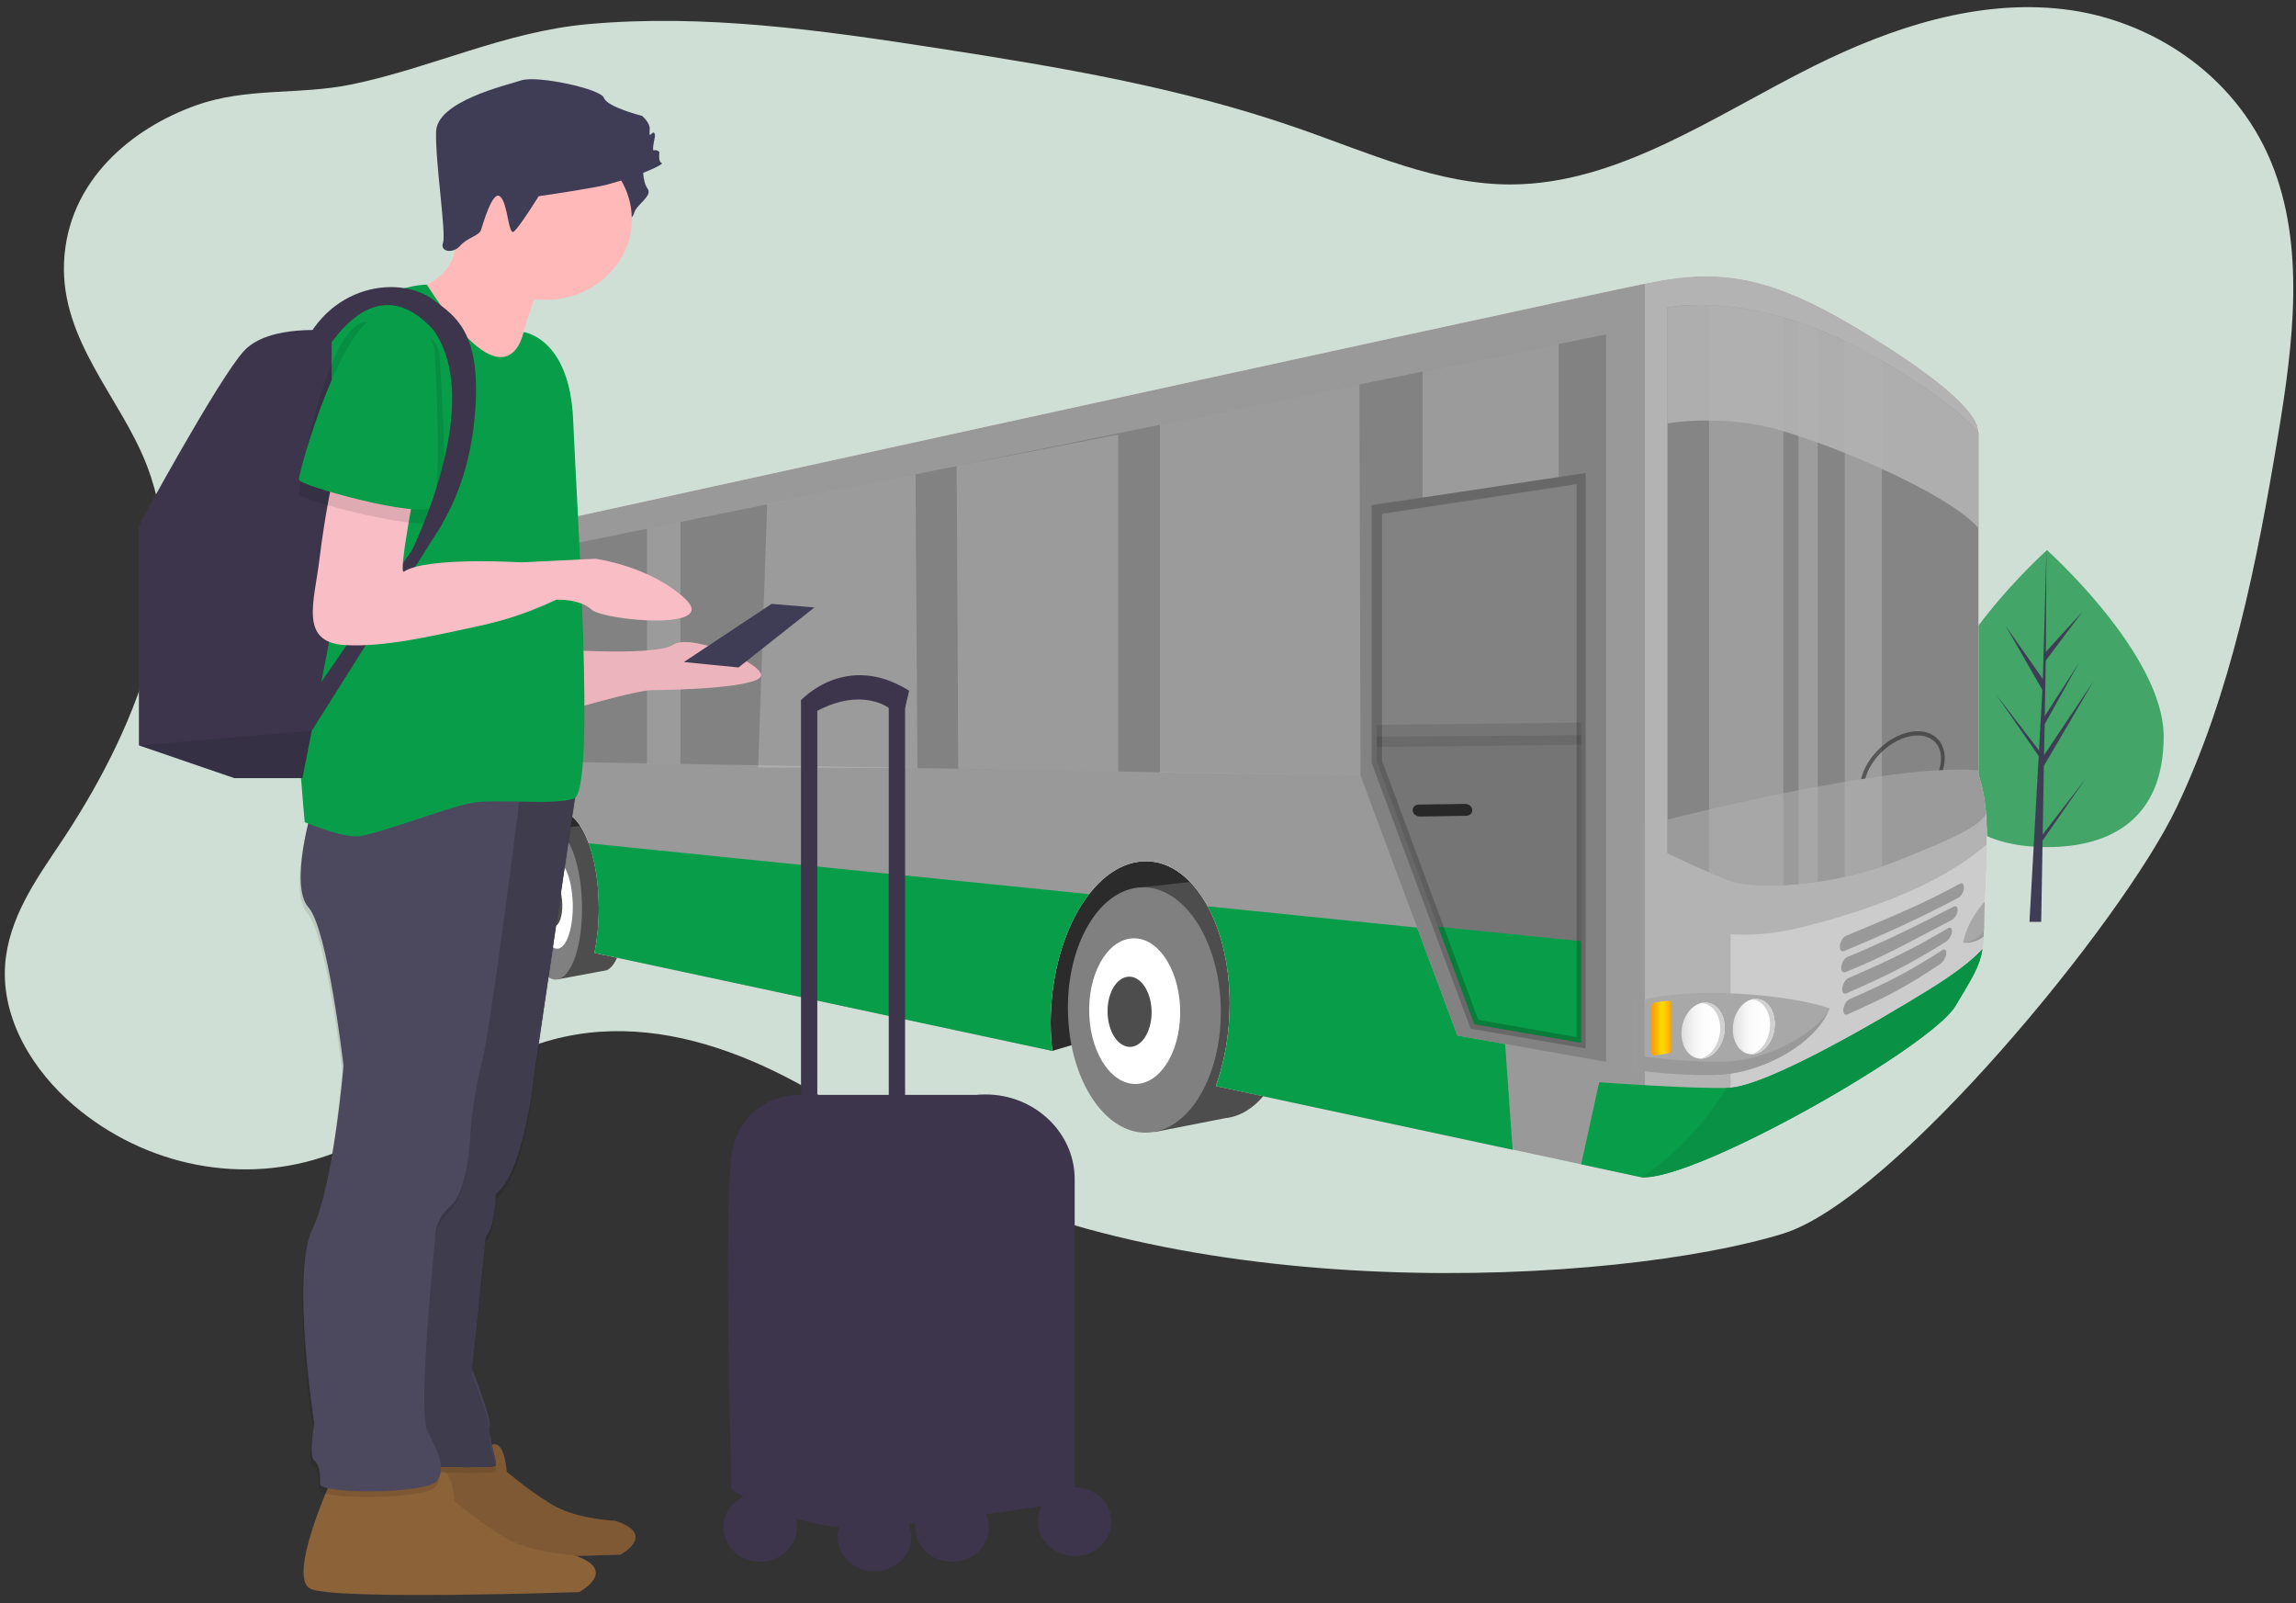 <svg width="212" height="148" viewBox="0 0 212 148" fill="none" xmlns="http://www.w3.org/2000/svg">
<rect x="0" y="0" width="212" height="148" fill="#333333" stroke="none"/>
<path d="M13.53 42.89C18.028 54.48 12.291 67.819 5.544 77.883C3.286 81.249 0.798 84.777 0.477 89.014C0.1 94.185 3.166 98.934 6.81 102.04C13.447 107.704 22.517 109.455 30.42 106.6C37.249 104.14 42.987 98.557 49.88 96.312C61.41 92.551 73.618 98.79 83.477 106.564C108.289 121.044 149.56 118.548 164.66 113.871C174.858 110.712 195.916 85.145 200.965 74.561C206.013 63.977 208.382 52.029 210.346 40.179C211.741 31.759 212.898 22.683 209.694 14.936C206.298 6.74 198.44 1.775 190.537 0.851C182.633 -0.074 174.711 2.494 167.432 6.12C158.335 10.654 149.422 17.009 139.499 17.027C132.743 17.045 126.29 14.074 119.828 11.83C109.005 8.059 97.779 6.183 86.58 4.451C75.858 2.79 65.036 1.255 54.25 2.233C46.622 2.925 39.884 6.255 32.476 7.79C27.648 8.795 22.801 8.032 18.064 9.738C12.236 11.821 6.232 16.641 5.911 24.236C5.617 31.462 11.143 36.741 13.53 42.89Z" fill="#CFDFD6"/>
<path opacity="0.7" d="M199.782 67.982C199.782 75.549 194.953 78.198 189.005 78.198C183.057 78.198 178.229 75.558 178.229 67.982C178.229 60.414 189.005 50.782 189.005 50.782C189.005 50.782 199.782 60.414 199.782 67.982Z" fill="#088D3A"/>
<path d="M188.611 77.038L188.721 70.701L193.32 62.864L188.739 69.704L188.794 66.859L191.961 61.185L188.803 66.105L188.895 60.979L192.282 56.463L188.904 60.171L188.959 50.781L188.611 63.214L188.638 62.702L185.196 57.783L188.583 63.69L188.262 69.408L188.253 69.255L184.287 64.076L188.243 69.794L188.207 70.512L188.198 70.521V70.584L187.39 85.1H188.473L188.601 77.595L192.558 71.895L188.611 77.038Z" fill="#3F3D56"/>
<path d="M97.163 97.012L113.163 92.245L111.372 76.966L97.153 77.191C97.163 77.2 93.326 94.561 97.163 97.012Z" fill="#2B2B2B"/>
<path d="M47.898 86.464L59.317 83.735L57.922 74.157L46.971 74.291C46.961 74.291 45.961 84.615 47.898 86.464Z" fill="#2B2B2B"/>
<path d="M112.201 80.988C115.928 80.737 119.122 85.441 119.398 91.473C119.646 96.922 117.443 101.734 114.276 102.946C113.936 103.072 113.596 103.161 113.238 103.206C113.211 103.206 113.183 103.206 113.156 103.215L106.648 104.49L105.482 103.52C102.71 102.237 106.042 97.632 105.812 92.775C105.638 89.112 103.389 84.157 104.986 81.958L110.843 81.311C111.274 81.123 111.733 81.015 112.201 80.988Z" fill="#4D4D4D"/>
<path d="M98.626 93.933C98.938 100.279 102.417 105.019 106.327 104.525C110.164 104.05 112.992 98.699 112.707 92.568C112.422 86.428 109.109 81.661 105.253 81.921C101.315 82.191 98.314 87.568 98.626 93.933Z" fill="#808080"/>
<path d="M100.58 93.753C100.763 97.496 102.81 100.315 105.133 100.046C107.427 99.785 109.135 96.608 108.96 92.936C108.786 89.264 106.803 86.437 104.499 86.625C102.158 86.814 100.396 90.01 100.58 93.753Z" fill="white"/>
<path d="M102.271 93.591C102.354 95.387 103.336 96.751 104.465 96.635C105.576 96.518 106.411 94.983 106.328 93.206C106.246 91.428 105.273 90.064 104.162 90.162C103.024 90.261 102.189 91.796 102.271 93.591Z" fill="#4D4D4D"/>
<path d="M54.958 76.07C56.353 76.016 57.546 79.104 57.656 82.883C57.748 86.303 57.234 88.969 56.041 89.562L51.478 90.406L51.056 89.751C50.047 88.835 51.258 86.169 51.176 83.188C51.111 80.944 50.294 77.838 50.873 76.545L53.911 76.213C54.076 76.123 54.783 76.079 54.958 76.07Z" fill="#4D4D4D"/>
<path d="M48.568 83.63C48.678 87.481 49.936 90.524 51.368 90.425C52.791 90.326 53.846 87.158 53.736 83.342C53.626 79.527 52.396 76.484 50.973 76.538C49.532 76.601 48.458 79.778 48.568 83.63Z" fill="#808080"/>
<path d="M49.826 83.557C49.89 85.837 50.633 87.633 51.478 87.579C52.322 87.525 52.947 85.649 52.883 83.387C52.818 81.124 52.084 79.32 51.239 79.356C50.395 79.401 49.761 81.277 49.826 83.557Z" fill="white"/>
<path d="M50.441 83.53C50.469 84.625 50.827 85.496 51.24 85.469C51.644 85.442 51.947 84.544 51.919 83.449C51.892 82.354 51.534 81.483 51.13 81.51C50.717 81.528 50.405 82.425 50.441 83.53Z" fill="#4D4D4D"/>
<path d="M182.681 71.545C182.681 64.346 182.681 41.831 182.681 39.856C182.681 37.881 178.311 34.362 171.445 30.26C164.285 25.987 159.595 24.712 153.05 25.96C146.248 27.253 39.344 50.718 39.344 50.718C39.344 50.718 36.398 51.248 36.398 54.731C36.398 58.214 36.398 81.357 36.398 81.357L40.124 84.795C40.124 84.795 43.025 85.415 47.908 86.465C47.844 85.81 47.807 85.127 47.807 84.418C47.807 79.292 49.506 75.037 51.58 74.921C53.636 74.804 55.289 78.808 55.289 83.853C55.289 85.316 55.142 86.716 54.894 87.964C66.139 90.37 81.9 93.745 97.156 97.013C97.064 96.187 97.009 95.325 97.009 94.437C97.009 86.537 100.828 79.858 105.445 79.517C109.961 79.185 113.541 85.056 113.541 92.641C113.541 95.388 113.073 98.001 112.265 100.254C132.882 104.67 149.782 108.297 151.489 108.665C156.391 109.132 178.302 96.627 180.533 92.866C182.727 89.158 183.186 88.709 183.186 85.029C183.204 81.366 184.058 75.289 182.681 71.545Z" fill="url(#paint0_linear)"/>
<path d="M153.038 25.959C159.593 24.712 164.274 25.986 171.434 30.259C178.3 34.362 182.67 37.881 182.67 39.856C182.67 41.831 182.67 64.345 182.67 71.545C184.047 75.279 183.184 81.357 183.184 85.037C183.184 88.709 182.725 89.167 180.531 92.874C178.355 96.546 157.509 108.494 151.882 108.674V26.184C152.387 26.085 152.772 26.013 153.038 25.959Z" fill="#B3B3B3"/>
<path d="M39.333 50.718C39.333 50.718 139.636 28.697 151.891 26.184V108.673C151.753 108.682 151.615 108.673 151.496 108.664C149.789 108.287 132.889 104.67 112.272 100.253C113.08 98 113.548 95.387 113.548 92.641C113.548 85.064 109.968 79.184 105.452 79.516C100.835 79.857 97.016 86.536 97.016 94.436C97.016 95.325 97.071 96.177 97.163 97.012C81.907 93.745 66.146 90.369 54.901 87.963C55.149 86.716 55.296 85.315 55.296 83.852C55.296 78.807 53.643 74.803 51.587 74.92C49.513 75.037 47.814 79.283 47.814 84.418C47.814 85.127 47.851 85.809 47.915 86.464C43.023 85.414 40.131 84.795 40.131 84.795L36.404 81.356C36.404 81.356 36.404 58.214 36.404 54.73C36.386 51.247 39.333 50.718 39.333 50.718Z" fill="#999999"/>
<path d="M111.511 83.664C112.778 85.989 113.549 89.131 113.549 92.65C113.549 95.397 113.08 98.009 112.273 100.263C122.985 102.561 132.66 104.634 139.664 106.134L138.976 96.376L134.56 95.594L130.843 85.63L111.511 83.664Z" fill="#079D49"/>
<path d="M55.287 83.852C55.287 85.315 55.141 86.716 54.893 87.963C66.138 90.369 81.898 93.745 97.155 97.012C97.063 96.186 97.008 95.325 97.008 94.436C97.008 89.651 98.421 85.306 100.56 82.541L54.342 77.846C54.938 79.435 55.287 81.527 55.287 83.852Z" fill="#079D49"/>
<path d="M36.387 81.357L40.114 84.795C40.114 84.795 43.014 85.414 47.898 86.465C47.834 85.809 47.797 85.127 47.797 84.418C47.797 81.608 48.311 79.076 49.109 77.326L36.387 76.033C36.387 79.166 36.387 81.357 36.387 81.357Z" fill="#079D49"/>
<path d="M183.202 85.037C183.202 83.098 183.441 80.486 183.46 77.909C182.073 79.202 177.456 82.829 166.643 85.522C162.806 86.554 159.795 86.24 159.795 86.24V102.856C159.795 102.856 175.694 94.167 182.101 90.199C182.973 88.592 183.202 87.595 183.202 85.037Z" fill="#CCCCCC"/>
<path opacity="0.9" d="M38.434 53.124L148.293 30.87V98.018L134.57 95.585L125.629 71.607L38.434 70.099V53.124Z" fill="#808080"/>
<path opacity="0.2" d="M50.192 50.745L48.127 51.158V70.27L50.192 70.306V50.745Z" fill="white"/>
<path opacity="0.2" d="M62.834 48.178L59.74 48.806V70.477L62.834 70.522V48.178Z" fill="white"/>
<path opacity="0.2" d="M84.534 43.788L70.838 46.544L70.003 70.845L84.708 70.899L84.534 43.788Z" fill="white"/>
<path opacity="0.2" d="M103.249 40.116L88.332 43.016L88.479 70.961L103.249 71.222V40.116Z" fill="white"/>
<path opacity="0.2" d="M125.518 35.484L107.095 39.218V71.311L125.628 71.607L125.518 35.484Z" fill="white"/>
<path opacity="0.2" d="M131.356 34.308L143.923 31.759V44.039L131.356 45.934V34.308Z" fill="white"/>
<path opacity="0.9" d="M183.378 75.135C183.277 73.825 183.066 72.595 182.68 71.544C182.68 64.399 182.68 42.19 182.68 39.909C181.542 38.644 178.898 36.229 173.097 32.925C163.835 27.656 156.537 27.898 153.967 28.383C153.967 28.383 153.967 76.194 153.967 78.771C153.967 78.771 158.538 80.943 160.126 81.428C161.696 81.913 168.47 82.245 175.878 79.184C180.514 77.272 182.552 76.383 183.378 75.135Z" fill="#808080"/>
<path opacity="0.2" d="M157.803 28.168V80.513C158.721 80.907 159.584 81.267 160.116 81.428C160.786 81.635 162.42 81.814 164.66 81.706V29.326C161.989 28.562 159.666 28.248 157.803 28.168Z" fill="white"/>
<path opacity="0.2" d="M166.063 29.766V81.608C166.623 81.554 167.22 81.482 167.835 81.392V30.412C167.229 30.179 166.642 29.963 166.063 29.766Z" fill="white"/>
<path opacity="0.2" d="M173.095 32.925C172.149 32.386 171.232 31.911 170.332 31.489V80.925C171.434 80.683 172.59 80.36 173.765 79.965V33.311C173.545 33.185 173.324 33.06 173.095 32.925Z" fill="white"/>
<path opacity="0.5" d="M153.967 75.656C153.967 77.326 153.967 78.439 153.967 78.771C153.967 78.771 158.538 80.944 160.126 81.428C161.696 81.913 168.47 82.245 175.878 79.184C180.514 77.272 182.552 76.374 183.378 75.135C183.277 73.825 183.066 72.595 182.68 71.545C182.68 71.41 182.68 71.266 182.68 71.114C175.584 70.431 158.446 74.534 153.967 75.656Z" fill="#B3B3B3"/>
<path opacity="0.9" d="M164.09 39.631C170.195 41.382 180.053 45.718 182.688 48.752C182.688 44.272 182.688 40.753 182.688 39.909C181.55 38.644 178.906 36.229 173.105 32.925C163.842 27.656 156.545 27.898 153.975 28.383C153.975 28.383 153.975 32.835 153.975 39.092C155.985 38.724 160.428 38.581 164.09 39.631Z" fill="#B3B3B3"/>
<path d="M178.08 91.392C173.83 94.023 163.127 100.325 159.602 100.423C156.004 100.522 147.659 99.903 147.659 99.903L145.998 107.479C149.018 108.126 150.973 108.548 151.506 108.664C156.408 109.131 178.319 96.626 180.549 92.865C182.101 90.252 182.78 89.256 183.046 87.622C182.092 88.663 180.54 89.875 178.08 91.392Z" fill="#079D49"/>
<path d="M178.08 91.393C173.83 94.023 163.127 100.325 159.602 100.424C159.547 100.424 159.483 100.424 159.428 100.424C157.436 103.701 154.7 106.609 151.598 108.674C156.692 108.97 178.328 96.609 180.55 92.874C182.101 90.262 182.78 89.266 183.046 87.632C182.092 88.664 180.54 89.876 178.08 91.393Z" fill="#079D49"/>
<path opacity="0.1" d="M178.08 91.393C173.83 94.023 163.127 100.325 159.602 100.424C159.547 100.424 159.483 100.424 159.428 100.424C157.436 103.701 154.7 106.609 151.598 108.674C156.692 108.97 178.328 96.609 180.55 92.874C182.101 90.262 182.78 89.266 183.046 87.632C182.092 88.664 180.54 89.876 178.08 91.393Z" fill="#252223"/>
<path d="M151.011 92.506V98.79C151.011 98.79 155.591 99.409 158.997 99.194C162.338 98.978 167.396 96.743 168.957 93.098C165.432 91.814 155.931 90.926 151.011 92.506Z" fill="#A8A8A8"/>
<path d="M159.795 97.963C156.399 98.17 151.846 97.532 151.846 97.532V92.272C151.561 92.344 151.277 92.416 151.02 92.505V98.789C151.02 98.789 155.6 99.409 159.006 99.193C162.237 98.987 167.047 96.886 168.791 93.466C166.67 96.168 162.622 97.793 159.795 97.963Z" fill="#999999"/>
<path d="M181.293 87.03C182.128 87.075 182.734 86.788 183.156 86.456C183.184 86.034 183.193 85.576 183.193 85.037C183.193 84.499 183.211 83.906 183.239 83.278C182.569 84.05 181.559 85.432 181.293 87.03Z" fill="#999999"/>
<path d="M181.293 87.03C182.468 86.851 182.853 86.312 183.156 86.043C183.184 85.621 183.193 85.576 183.193 85.037C183.193 84.499 183.211 83.906 183.239 83.278C182.569 84.05 181.559 85.432 181.293 87.03Z" fill="#A8A8A8"/>
<path d="M159.244 94.876C159.244 96.295 158.362 97.56 157.261 97.713C156.159 97.866 155.26 96.824 155.26 95.397C155.26 93.961 156.159 92.695 157.261 92.56C158.362 92.425 159.244 93.458 159.244 94.876Z" fill="url(#paint1_linear)"/>
<path d="M157.271 92.551C157.197 92.56 157.124 92.578 157.06 92.596C158.06 92.614 158.831 93.61 158.831 94.93C158.831 96.258 158.06 97.452 157.06 97.722C157.133 97.722 157.197 97.713 157.271 97.704C158.363 97.551 159.253 96.285 159.253 94.867C159.244 93.458 158.363 92.425 157.271 92.551Z" fill="#D1D1D1"/>
<path d="M163.872 94.517C163.872 95.917 163.009 97.165 161.944 97.308C160.87 97.452 159.998 96.429 159.998 95.019C159.998 93.61 160.87 92.353 161.944 92.218C163.009 92.093 163.872 93.116 163.872 94.517Z" fill="url(#paint2_linear)"/>
<path d="M161.942 92.218C161.869 92.227 161.795 92.245 161.722 92.263C162.686 92.29 163.438 93.269 163.438 94.57C163.438 95.872 162.695 97.048 161.722 97.326C161.795 97.326 161.869 97.326 161.942 97.317C163.007 97.174 163.87 95.917 163.87 94.525C163.87 93.116 163.007 92.093 161.942 92.218Z" fill="#D1D1D1"/>
<path d="M154.352 96.878C154.352 97.057 154.214 97.219 154.04 97.246L152.8 97.416C152.626 97.443 152.488 97.308 152.488 97.129V92.901C152.488 92.721 152.626 92.56 152.8 92.533L154.04 92.38C154.214 92.362 154.352 92.488 154.352 92.667V96.878Z" fill="url(#paint3_linear)"/>
<path d="M181.332 82.039C181.369 81.68 181.213 81.456 180.965 81.573C177.614 83.44 174.062 84.876 170.436 86.393C170.179 86.501 169.931 86.905 169.885 87.291C169.839 87.677 170.014 87.892 170.28 87.785C173.915 86.285 177.44 84.67 180.818 82.874C181.057 82.757 181.286 82.398 181.332 82.039Z" fill="#999999"/>
<path d="M180.755 84.077C180.792 83.745 180.627 83.565 180.388 83.691C177.221 85.333 173.962 86.958 170.566 88.341C170.309 88.457 170.061 88.852 170.015 89.238C169.969 89.624 170.144 89.84 170.41 89.732C173.843 88.386 177.047 86.554 180.241 84.912C180.489 84.768 180.718 84.409 180.755 84.077Z" fill="#999999"/>
<path d="M180.232 86.034C180.268 85.711 180.113 85.549 179.865 85.693C176.312 87.775 174.394 88.664 170.658 90.298C170.401 90.415 170.153 90.819 170.107 91.205C170.061 91.591 170.235 91.806 170.492 91.698C174.238 90.047 176.193 89.104 179.718 86.905C179.966 86.734 180.195 86.357 180.232 86.034Z" fill="#999999"/>
<path d="M179.707 88.035C179.744 87.694 179.579 87.551 179.349 87.703C176.081 89.813 174.227 90.711 170.757 92.246C170.5 92.362 170.252 92.766 170.207 93.152C170.161 93.538 170.335 93.754 170.592 93.637C174.071 92.084 175.953 91.15 179.212 88.942C179.45 88.781 179.671 88.368 179.707 88.035Z" fill="#999999"/>
<path opacity="0.1" d="M145.993 67.864V96.268L136.134 94.544L127.129 70.306V68.008L145.993 67.864Z" fill="black"/>
<path d="M145.991 86.886V96.267L136.132 94.544L132.791 85.549L145.991 86.886Z" fill="#079D49"/>
<path opacity="0.2" d="M135.783 94.957L126.649 70.414V46.633L146.413 43.662V96.788L135.783 94.957ZM127.604 47.432V70.207L136.49 94.14L145.577 95.738V44.694L127.604 47.432Z" fill="black"/>
<path opacity="0.1" d="M145.989 67.721L127.125 67.936" stroke="black" stroke-width="2.042" stroke-miterlimit="10"/>
<path d="M130.44 74.83C130.467 75.135 130.77 75.377 131.11 75.377L135.387 75.306C135.718 75.297 135.966 75.054 135.938 74.749C135.911 74.444 135.617 74.21 135.286 74.21L131.009 74.273C130.66 74.273 130.412 74.525 130.44 74.83Z" fill="#282828"/>
<path opacity="0.6" d="M179.037 71.095C179.037 71.086 179.046 71.077 179.046 71.077C179.33 70.198 179.275 69.381 178.899 68.788C178.504 68.169 177.788 67.846 176.889 67.9C175.007 67.998 172.941 69.686 172.299 71.652C172.271 71.724 172.253 71.796 172.235 71.867C172.106 71.885 171.968 71.903 171.84 71.93C171.867 71.805 171.904 71.67 171.95 71.535C172.648 69.417 174.869 67.612 176.889 67.505C177.907 67.451 178.715 67.828 179.183 68.555C179.606 69.228 179.679 70.117 179.395 71.086C179.284 71.086 179.156 71.086 179.037 71.095Z" fill="#282828"/>
<path d="M87.912 144.169C89.788 144.169 91.308 142.751 91.308 141C91.308 139.25 89.788 137.832 87.912 137.832C86.036 137.832 84.516 139.25 84.516 141C84.516 142.751 86.036 144.169 87.912 144.169Z" fill="#3C354C"/>
<path d="M70.186 144.169C72.062 144.169 73.583 142.751 73.583 141C73.583 139.25 72.062 137.832 70.186 137.832C68.311 137.832 66.79 139.25 66.79 141C66.79 142.751 68.311 144.169 70.186 144.169Z" fill="#3C354C"/>
<path d="M75.465 64.66H73.96V103.539H75.465V64.66Z" fill="#3C354C"/>
<path d="M83.57 64.66H82.064V103.539H83.57V64.66Z" fill="#3C354C"/>
<path d="M74.326 65.71L73.949 64.651C73.949 64.651 78.098 60.081 83.945 63.762L83.569 65.351H82.064C82.064 65.351 79.613 63.43 75.464 65.62L74.326 65.71Z" fill="#3C354C"/>
<path d="M73.389 101.071C73.389 101.071 68.294 101.25 67.542 106.699C66.789 112.149 67.542 137.482 67.542 137.482C67.542 137.482 73.389 141.53 80.558 141.001C87.727 140.471 99.229 138.541 99.229 138.541V108.836C99.229 104.401 95.263 100.784 90.518 101.044C90.408 101.044 90.279 101.053 90.178 101.071H73.389Z" fill="#3C354C"/>
<path d="M80.743 145.049C82.619 145.049 84.139 143.63 84.139 141.88C84.139 140.13 82.619 138.711 80.743 138.711C78.867 138.711 77.347 140.13 77.347 141.88C77.347 143.63 78.867 145.049 80.743 145.049Z" fill="#3C354C"/>
<path d="M99.23 143.64C101.106 143.64 102.627 142.221 102.627 140.471C102.627 138.721 101.106 137.302 99.23 137.302C97.355 137.302 95.834 138.721 95.834 140.471C95.834 142.221 97.355 143.64 99.23 143.64Z" fill="#3C354C"/>
<path d="M52.627 60.017C52.627 60.017 60.723 60.52 62.164 59.514C63.605 58.509 69.719 60.861 70.26 62.198C70.802 63.545 61.622 63.706 60.181 63.706C58.74 63.706 51.901 65.726 51.901 65.726L52.627 60.017Z" fill="#F8BDC5"/>
<path d="M36.461 134.015C36.461 134.015 32.688 142.256 34.643 143.234C36.608 144.213 57.289 143.513 57.289 143.513C57.289 143.513 60.731 141.672 56.793 140.389C56.793 140.389 53.507 140.245 51.377 139.114C49.248 137.983 46.778 135.846 46.778 135.846C46.778 135.846 46.613 132.722 45.3 133.431C44.511 133.88 43.969 134.607 43.823 135.415L36.461 134.015Z" fill="#3F3D56"/>
<path d="M36.461 134.015C36.461 134.015 32.688 142.256 34.643 143.234C36.608 144.213 57.289 143.513 57.289 143.513C57.289 143.513 60.731 141.672 56.793 140.389C56.793 140.389 53.507 140.245 51.377 139.114C49.248 137.983 46.778 135.846 46.778 135.846C46.778 135.846 46.613 132.722 45.3 133.431C44.511 133.88 43.969 134.607 43.823 135.415L36.461 134.015Z" fill="#8C6239"/>
<path opacity="0.05" d="M36.461 134.015C36.461 134.015 32.688 142.256 34.643 143.234C36.608 144.213 57.289 143.513 57.289 143.513C57.289 143.513 60.731 141.672 56.793 140.389C56.793 140.389 53.507 140.245 51.377 139.114C49.248 137.983 46.778 135.846 46.778 135.846C46.778 135.846 46.613 132.722 45.3 133.431C44.511 133.88 43.969 134.607 43.823 135.415L36.461 134.015Z" fill="black"/>
<path opacity="0.05" d="M36.461 134.015C36.461 134.015 32.688 142.256 34.643 143.234C36.608 144.213 57.289 143.513 57.289 143.513C57.289 143.513 60.731 141.672 56.793 140.389C56.793 140.389 53.507 140.245 51.377 139.114C49.248 137.983 46.778 135.846 46.778 135.846C46.778 135.846 46.613 132.722 45.3 133.431C44.511 133.88 43.969 134.607 43.823 135.415L36.461 134.015Z" fill="black"/>
<path d="M30.634 136.538C30.634 136.538 26.494 145.56 28.651 146.655C30.808 147.75 53.481 146.969 53.481 146.969C53.481 146.969 57.263 144.949 52.94 143.54C52.94 143.54 49.341 143.387 47.001 142.139C44.66 140.892 41.961 138.558 41.961 138.558C41.961 138.558 41.778 135.128 40.346 135.909C39.474 136.403 37.73 135.164 37.564 136.053L30.634 136.538Z" fill="#8C6239"/>
<path d="M53.233 72.612L49.359 98.861C49.359 98.861 48.45 108.206 45.761 110.225C45.761 110.225 45.761 113.188 44.852 114.122L43.594 126.42C43.594 126.42 45.394 130.935 45.219 131.716C45.036 132.497 45.935 134.984 45.761 135.298C45.577 135.612 37.123 135.298 37.123 135.298L38.922 110.234L43.181 72.881L53.233 72.612Z" fill="#3C354C"/>
<path d="M53.233 72.612L49.359 98.861C49.359 98.861 48.45 108.206 45.761 110.225C45.761 110.225 45.761 113.188 44.852 114.122L43.594 126.42C43.594 126.42 45.394 130.935 45.219 131.716C45.036 132.497 45.935 134.984 45.761 135.298C45.577 135.612 37.123 135.298 37.123 135.298L38.922 110.234L43.181 72.881L53.233 72.612Z" fill="#4C495E"/>
<path opacity="0.1" d="M53.233 73.15L49.359 99.399C49.359 99.399 48.45 108.744 45.761 110.764C45.761 110.764 45.761 113.726 44.852 114.66L43.594 126.959C43.594 126.959 45.394 131.474 45.219 132.255C45.036 133.036 45.935 135.523 45.761 135.837C45.577 136.151 37.123 135.837 37.123 135.837L38.922 110.773L43.181 73.42L53.233 73.15Z" fill="black"/>
<path opacity="0.05" d="M53.233 72.612L49.359 98.861C49.359 98.861 48.45 108.206 45.761 110.225C45.761 110.225 45.761 113.188 44.852 114.122L43.594 126.42C43.594 126.42 45.394 130.935 45.219 131.716C45.036 132.497 45.935 134.984 45.761 135.298C45.577 135.612 37.123 135.298 37.123 135.298L38.922 110.234L43.181 72.881L53.233 72.612Z" fill="black"/>
<path opacity="0.05" d="M53.233 72.612L49.359 98.861C49.359 98.861 48.45 108.206 45.761 110.225C45.761 110.225 45.761 113.188 44.852 114.122L43.594 126.42C43.594 126.42 45.394 130.935 45.219 131.716C45.036 132.497 45.935 134.984 45.761 135.298C45.577 135.612 37.123 135.298 37.123 135.298L38.922 110.234L43.181 72.881L53.233 72.612Z" fill="black"/>
<path opacity="0.1" d="M47.265 79.156C47.265 79.156 45.282 95.189 44.383 98.618C43.814 100.871 43.456 103.16 43.3 105.467C43.3 105.467 43.116 110.45 41.501 111.85C40.546 112.667 40.023 113.798 40.059 114.956C40.059 114.956 38.434 130.675 39.334 132.551C40.234 134.418 41.133 135.98 40.243 137.219C39.352 138.467 29.448 138.467 29.448 137.533C29.448 136.6 29.448 135.819 28.906 135.352C28.365 134.885 28.906 131.923 28.906 131.923C28.906 131.923 26.749 118.071 28.723 114.023C30.706 109.974 31.605 98.914 31.605 98.914C31.605 98.914 30.164 86.302 28.365 84.282C26.566 82.253 28.723 75.098 28.723 75.098L47.265 79.156Z" fill="black"/>
<path d="M48.102 72.702C48.102 72.702 45.394 94.659 44.494 98.089C43.925 100.342 43.567 102.631 43.411 104.938C43.411 104.938 43.227 109.92 41.612 111.321C40.657 112.138 40.134 113.269 40.171 114.427C40.171 114.427 38.546 130.146 39.446 132.022C40.345 133.889 41.245 135.451 40.354 136.69C39.464 137.938 29.559 137.938 29.559 137.004C29.559 136.07 29.559 135.289 29.018 134.823C28.476 134.356 29.018 131.393 29.018 131.393C29.018 131.393 26.86 117.542 28.834 113.493C30.808 109.445 31.716 98.385 31.716 98.385C31.716 98.385 30.275 85.772 28.476 83.752C26.677 81.724 28.834 74.569 28.834 74.569L48.102 72.702Z" fill="#4C495E"/>
<path opacity="0.05" d="M52.627 60.017C52.627 60.017 60.723 60.52 62.164 59.514C63.605 58.509 69.719 60.861 70.26 62.198C70.802 63.545 61.622 63.706 60.181 63.706C58.74 63.706 51.901 65.726 51.901 65.726L52.627 60.017Z" fill="black"/>
<path d="M49.221 19.943C53.048 19.943 56.151 18.44 56.151 16.586C56.151 14.732 53.048 13.229 49.221 13.229C45.393 13.229 42.29 14.732 42.29 16.586C42.29 18.44 45.393 19.943 49.221 19.943Z" fill="#3F3D56"/>
<path d="M59.384 15.195C59.384 15.195 59.274 16.703 59.788 17.403C60.302 18.103 58.76 18.857 58.549 19.674C58.338 20.491 56.024 21.999 56.024 21.999L56.447 15.958L59.384 15.195Z" fill="#3F3D56"/>
<path d="M50.361 27.682C54.766 27.682 58.338 24.35 58.338 20.24C58.338 16.13 54.766 12.798 50.361 12.798C45.955 12.798 42.384 16.13 42.384 20.24C42.384 24.35 45.955 27.682 50.361 27.682Z" fill="#FFB9B9"/>
<path d="M50.278 25.537C49.608 26.65 48.837 28.957 48.323 30.654C47.937 31.929 48.194 33.293 49.011 34.37L50.975 36.956L35.361 29.146C36.197 28.293 38.326 26.848 39.41 26.282C42.916 24.433 41.888 21.668 41.888 21.668C41.888 21.668 51.416 23.652 50.278 25.537Z" fill="#FFB9B9"/>
<path d="M47.451 21.371C46.928 21.775 46.9 18.741 46.175 18.139C45.459 17.538 44.587 20.743 44.404 21.254C44.22 21.766 43.118 21.955 42.476 22.7C41.833 23.445 40.594 23.256 40.906 22.404C41.209 21.551 40.19 14.989 40.264 12.17C40.337 9.351 46.643 7.906 48.121 7.421C49.599 6.936 55.501 8.202 55.768 9.037C56.034 9.872 59.283 10.697 59.283 10.697C59.283 10.697 59.999 11.299 59.99 11.864C59.981 12.43 59.917 12.601 60.201 12.313C60.486 12.026 60.477 12.592 60.477 12.592C60.477 12.592 60.155 14.01 60.385 13.884C60.614 13.768 60.89 14.037 60.89 14.037C60.89 14.037 60.752 14.944 61.092 15.042C61.431 15.141 58.999 16.263 56.043 17.044C54.703 17.394 49.737 18.113 49.737 18.113C49.737 18.113 47.974 20.958 47.451 21.371Z" fill="#3F3D56"/>
<path d="M39.409 26.273C39.409 26.273 31.597 26.228 28.412 36.022C25.226 45.815 28.136 75.897 28.136 75.897C28.136 75.897 31.505 77.325 33.084 77.199C34.663 77.073 40.841 74.712 43.264 74.174C45.687 73.635 50.938 74.398 52.994 73.716C55.05 73.034 53.233 46.381 52.921 38.769C52.609 31.156 48.34 30.653 48.34 30.653C48.34 30.653 46.991 38.104 39.409 26.273Z" fill="#079D49"/>
<path d="M26.916 66.956L39.409 48.796L40.878 48.311L28.77 67.477L27.366 67.926L26.916 66.956Z" fill="#3C354C"/>
<path d="M71.243 55.745L63.147 61.113L68.186 61.616L75.199 56.077L71.243 55.745Z" fill="#3F3D56"/>
<path d="M30.623 30.546V58.069L28.787 67.459L27.924 71.831H21.636L12.824 68.806V48.5C12.824 48.5 20.205 34.9 22.536 32.386C24.868 29.872 30.623 30.546 30.623 30.546Z" fill="#3C354C"/>
<path opacity="0.1" d="M28.788 67.46L27.934 71.831H21.637L12.815 68.815L28.788 67.46Z" fill="black"/>
<path d="M30.771 44.021C30.771 44.021 30.055 47.046 29.486 51.696C29.018 55.575 27.595 59.309 31.881 59.551C35.489 59.758 39.84 58.716 43.42 57.962C45.688 57.486 48.074 56.912 51.379 55.359C51.379 55.359 53.536 55.26 54.619 56.275C55.702 57.28 66.497 58.285 63.257 55.269C60.026 52.244 54.977 51.58 54.977 51.58L48.138 51.912C48.138 51.912 39.4 51.373 37.307 52.765C36.747 53.133 38.27 45.278 38.27 45.278L30.771 44.021Z" fill="#F8BDC5"/>
<path opacity="0.1" d="M27.605 45.618C27.742 46.211 39.4 49.272 40.548 48.042C41.429 47.09 40.878 37.233 40.575 32.799C40.492 31.506 39.584 30.977 38.298 30.582L34.012 29.711C30.257 29.334 27.467 45.026 27.605 45.618Z" fill="black"/>
<path d="M27.604 44.298C27.723 44.846 38.794 47.916 39.895 46.794C40.749 45.932 40.373 36.757 40.161 32.628C40.097 31.425 39.262 30.384 38.041 29.989L35.361 29.136C31.781 28.723 27.485 43.75 27.604 44.298Z" fill="#079D49"/>
<path d="M37.188 52.557C37.188 52.557 43.163 48.634 43.898 37.682C44.366 30.572 41.979 29.145 40.015 27.682C36.683 25.195 29.422 26.371 27.356 33.777L27.715 36.964C27.715 36.964 32.992 22.735 40.015 30.456C45.174 37.745 37.188 52.557 37.188 52.557Z" fill="#3C354C"/>
<defs>
<linearGradient id="paint0_linear" x1="109.926" y1="25.503" x2="109.926" y2="108.681" gradientUnits="userSpaceOnUse">
<stop stop-color="white"/>
<stop offset="0.439" stop-color="#FDFDFD"/>
<stop offset="0.685" stop-color="#F5F5F5"/>
<stop offset="0.882" stop-color="#E7E7E8"/>
<stop offset="0.968" stop-color="#DEDFE0"/>
</linearGradient>
<linearGradient id="paint1_linear" x1="155.262" y1="95.136" x2="159.247" y2="95.136" gradientUnits="userSpaceOnUse">
<stop offset="0.032" stop-color="#DEDFE0"/>
<stop offset="0.118" stop-color="#E7E7E8"/>
<stop offset="0.315" stop-color="#F5F5F5"/>
<stop offset="0.561" stop-color="#FDFDFD"/>
<stop offset="1" stop-color="white"/>
</linearGradient>
<linearGradient id="paint2_linear" x1="159.991" y1="94.767" x2="163.87" y2="94.767" gradientUnits="userSpaceOnUse">
<stop offset="0.032" stop-color="#DEDFE0"/>
<stop offset="0.118" stop-color="#E7E7E8"/>
<stop offset="0.315" stop-color="#F5F5F5"/>
<stop offset="0.561" stop-color="#FDFDFD"/>
<stop offset="1" stop-color="white"/>
</linearGradient>
<linearGradient id="paint3_linear" x1="152.489" y1="94.9" x2="154.349" y2="94.9" gradientUnits="userSpaceOnUse">
<stop stop-color="#FF9D00"/>
<stop offset="0.115" stop-color="#FFA500"/>
<stop offset="0.298" stop-color="#FFBC00"/>
<stop offset="0.489" stop-color="#FFDB00"/>
<stop offset="0.61" stop-color="#FFD300"/>
<stop offset="0.8" stop-color="#FFBC00"/>
<stop offset="1" stop-color="#FF9D00"/>
</linearGradient>
</defs>
</svg>
